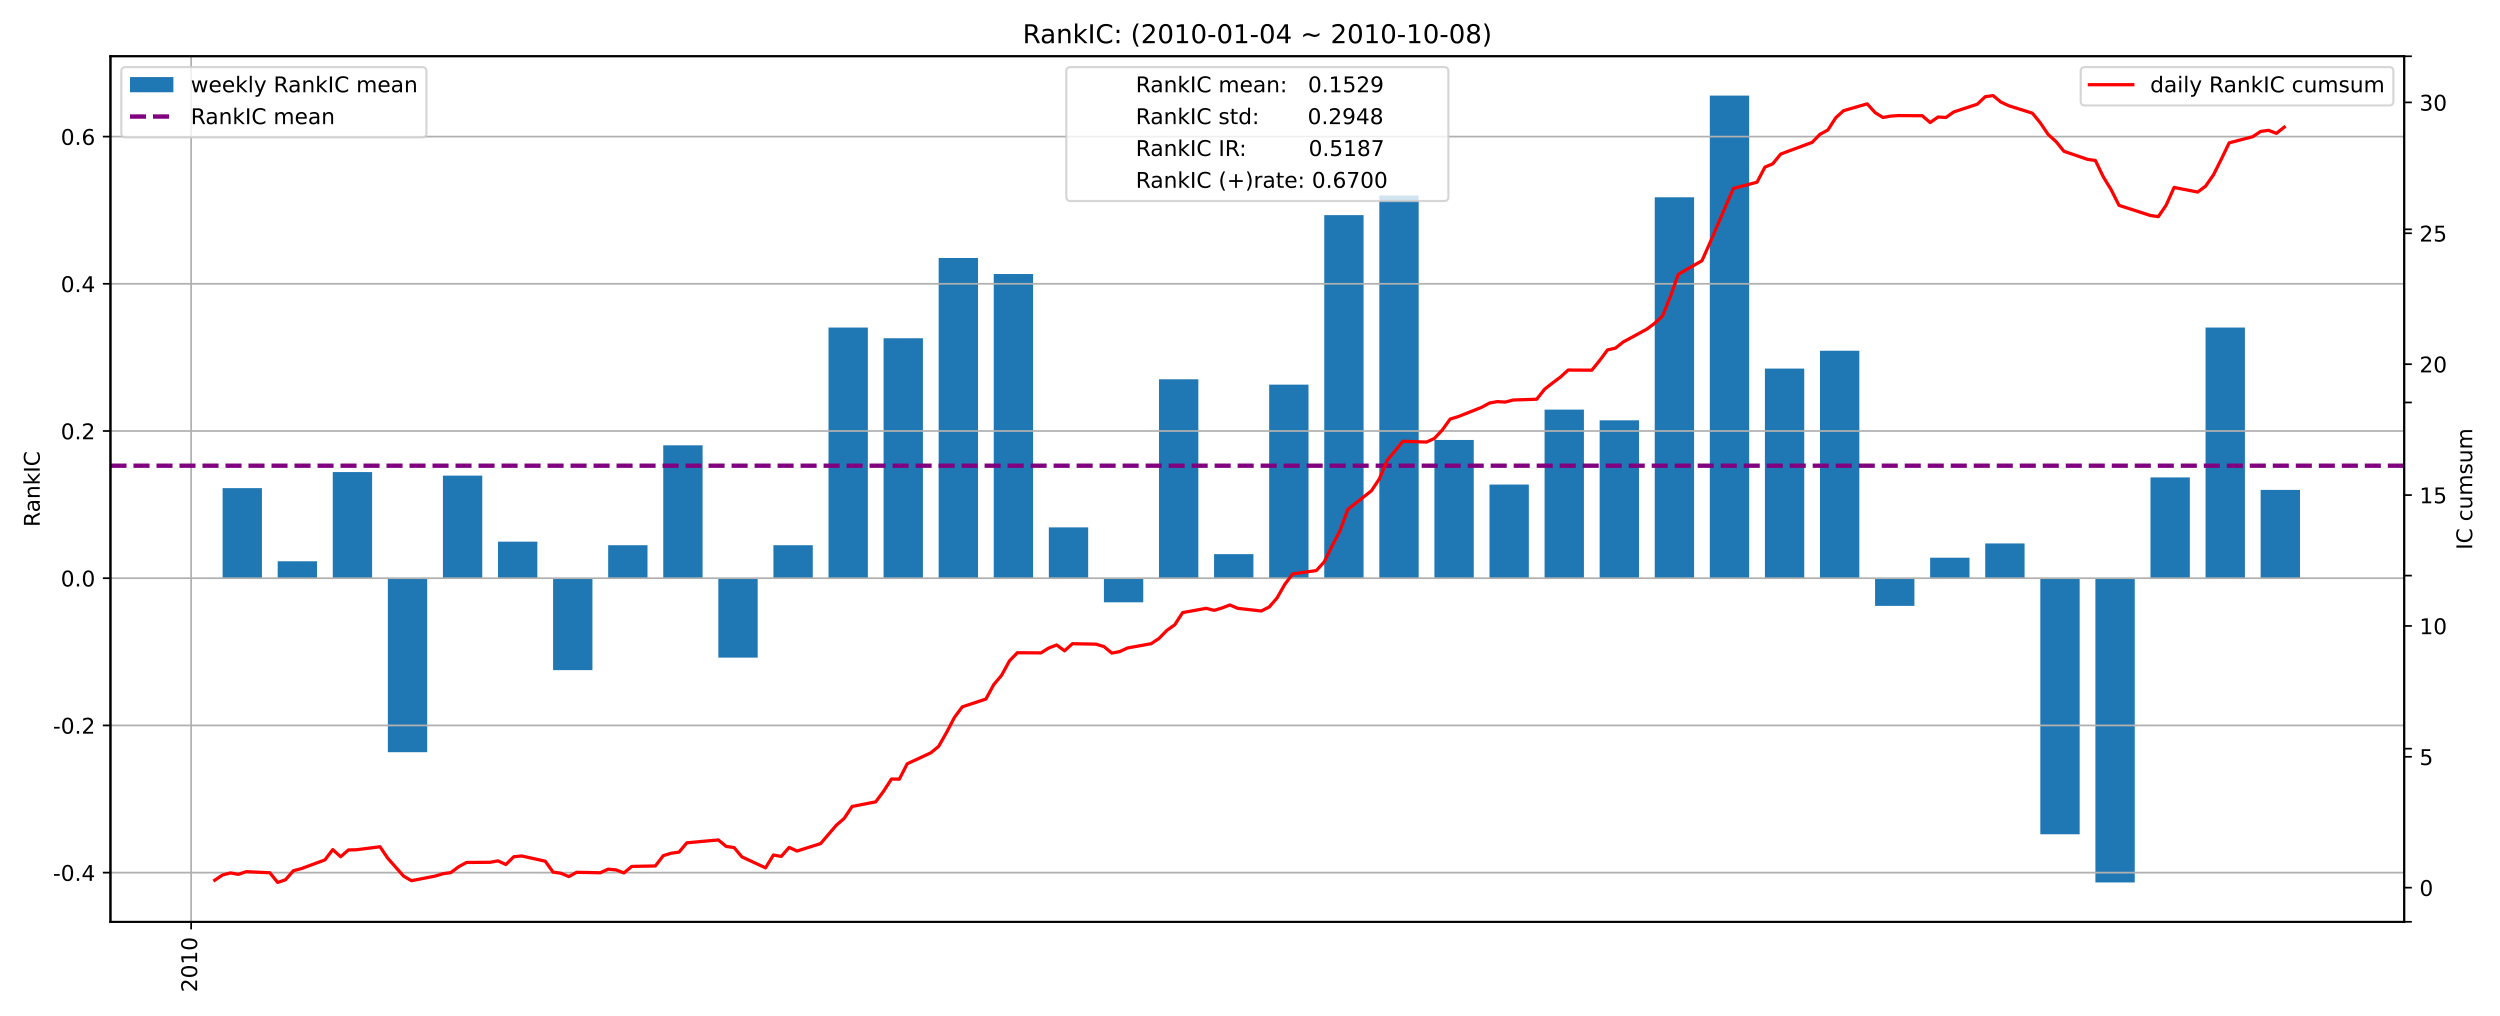 <?xml version="1.0" encoding="utf-8" standalone="no"?>
<!DOCTYPE svg PUBLIC "-//W3C//DTD SVG 1.1//EN"
  "http://www.w3.org/Graphics/SVG/1.1/DTD/svg11.dtd">
<!-- Created with matplotlib (https://matplotlib.org/) -->
<svg height="468pt" version="1.1" viewBox="0 0 1152 468" width="1152pt" xmlns="http://www.w3.org/2000/svg" xmlns:xlink="http://www.w3.org/1999/xlink">
 <defs>
  <style type="text/css">*{stroke-linecap:butt;stroke-linejoin:round;}</style>
 </defs>
 <g id="figure_1">
  <g id="patch_1">
   <path d="M 0 468 
L 1152 468 
L 1152 0 
L 0 0 
z
" style="fill:#ffffff;"/>
  </g>
  <g id="axes_1">
   <g id="patch_2">
    <path d="M 50.9 424.76 
L 1107.88 424.76 
L 1107.88 25.92 
L 50.9 25.92 
z
" style="fill:#ffffff;"/>
   </g>
   <g id="patch_3">
    <path clip-path="url(#p1073f36cf3)" d="M 120.701 266.449 
L 102.571 266.449 
L 102.571 224.929 
L 120.701 224.929 
z
" style="fill:#1f77b4;"/>
   </g>
   <g id="patch_4">
    <path clip-path="url(#p1073f36cf3)" d="M 146.083 266.449 
L 127.953 266.449 
L 127.953 258.638 
L 146.083 258.638 
z
" style="fill:#1f77b4;"/>
   </g>
   <g id="patch_5">
    <path clip-path="url(#p1073f36cf3)" d="M 171.465 266.449 
L 153.335 266.449 
L 153.335 217.529 
L 171.465 217.529 
z
" style="fill:#1f77b4;"/>
   </g>
   <g id="patch_6">
    <path clip-path="url(#p1073f36cf3)" d="M 196.847 266.449 
L 178.717 266.449 
L 178.717 346.612 
L 196.847 346.612 
z
" style="fill:#1f77b4;"/>
   </g>
   <g id="patch_7">
    <path clip-path="url(#p1073f36cf3)" d="M 222.229 266.449 
L 204.099 266.449 
L 204.099 219.174 
L 222.229 219.174 
z
" style="fill:#1f77b4;"/>
   </g>
   <g id="patch_8">
    <path clip-path="url(#p1073f36cf3)" d="M 247.611 266.449 
L 229.481 266.449 
L 229.481 249.594 
L 247.611 249.594 
z
" style="fill:#1f77b4;"/>
   </g>
   <g id="patch_9">
    <path clip-path="url(#p1073f36cf3)" d="M 272.993 266.449 
L 254.863 266.449 
L 254.863 308.791 
L 272.993 308.791 
z
" style="fill:#1f77b4;"/>
   </g>
   <g id="patch_10">
    <path clip-path="url(#p1073f36cf3)" d="M 298.375 266.449 
L 280.245 266.449 
L 280.245 251.239 
L 298.375 251.239 
z
" style="fill:#1f77b4;"/>
   </g>
   <g id="patch_11">
    <path clip-path="url(#p1073f36cf3)" d="M 323.757 266.449 
L 305.627 266.449 
L 305.627 205.197 
L 323.757 205.197 
z
" style="fill:#1f77b4;"/>
   </g>
   <g id="patch_12">
    <path clip-path="url(#p1073f36cf3)" d="M 349.139 266.449 
L 331.009 266.449 
L 331.009 303.036 
L 349.139 303.036 
z
" style="fill:#1f77b4;"/>
   </g>
   <g id="patch_13">
    <path clip-path="url(#p1073f36cf3)" d="M 374.521 266.449 
L 356.391 266.449 
L 356.391 251.239 
L 374.521 251.239 
z
" style="fill:#1f77b4;"/>
   </g>
   <g id="patch_14">
    <path clip-path="url(#p1073f36cf3)" d="M 399.903 266.449 
L 381.773 266.449 
L 381.773 150.933 
L 399.903 150.933 
z
" style="fill:#1f77b4;"/>
   </g>
   <g id="patch_15">
    <path clip-path="url(#p1073f36cf3)" d="M 425.285 266.449 
L 407.155 266.449 
L 407.155 155.866 
L 425.285 155.866 
z
" style="fill:#1f77b4;"/>
   </g>
   <g id="patch_16">
    <path clip-path="url(#p1073f36cf3)" d="M 450.667 266.449 
L 432.537 266.449 
L 432.537 118.868 
L 450.667 118.868 
z
" style="fill:#1f77b4;"/>
   </g>
   <g id="patch_17">
    <path clip-path="url(#p1073f36cf3)" d="M 476.049 266.449 
L 457.919 266.449 
L 457.919 126.267 
L 476.049 126.267 
z
" style="fill:#1f77b4;"/>
   </g>
   <g id="patch_18">
    <path clip-path="url(#p1073f36cf3)" d="M 501.431 266.449 
L 483.301 266.449 
L 483.301 243.017 
L 501.431 243.017 
z
" style="fill:#1f77b4;"/>
   </g>
   <g id="patch_19">
    <path clip-path="url(#p1073f36cf3)" d="M 526.813 266.449 
L 508.683 266.449 
L 508.683 277.548 
L 526.813 277.548 
z
" style="fill:#1f77b4;"/>
   </g>
   <g id="patch_20">
    <path clip-path="url(#p1073f36cf3)" d="M 552.195 266.449 
L 534.065 266.449 
L 534.065 174.776 
L 552.195 174.776 
z
" style="fill:#1f77b4;"/>
   </g>
   <g id="patch_21">
    <path clip-path="url(#p1073f36cf3)" d="M 577.577 266.449 
L 559.447 266.449 
L 559.447 255.35 
L 577.577 255.35 
z
" style="fill:#1f77b4;"/>
   </g>
   <g id="patch_22">
    <path clip-path="url(#p1073f36cf3)" d="M 602.959 266.449 
L 584.829 266.449 
L 584.829 177.242 
L 602.959 177.242 
z
" style="fill:#1f77b4;"/>
   </g>
   <g id="patch_23">
    <path clip-path="url(#p1073f36cf3)" d="M 628.341 266.449 
L 610.211 266.449 
L 610.211 99.135 
L 628.341 99.135 
z
" style="fill:#1f77b4;"/>
   </g>
   <g id="patch_24">
    <path clip-path="url(#p1073f36cf3)" d="M 653.723 266.449 
L 635.593 266.449 
L 635.593 90.091 
L 653.723 90.091 
z
" style="fill:#1f77b4;"/>
   </g>
   <g id="patch_25">
    <path clip-path="url(#p1073f36cf3)" d="M 679.105 266.449 
L 660.975 266.449 
L 660.975 202.73 
L 679.105 202.73 
z
" style="fill:#1f77b4;"/>
   </g>
   <g id="patch_26">
    <path clip-path="url(#p1073f36cf3)" d="M 704.487 266.449 
L 686.357 266.449 
L 686.357 223.285 
L 704.487 223.285 
z
" style="fill:#1f77b4;"/>
   </g>
   <g id="patch_27">
    <path clip-path="url(#p1073f36cf3)" d="M 729.869 266.449 
L 711.739 266.449 
L 711.739 188.753 
L 729.869 188.753 
z
" style="fill:#1f77b4;"/>
   </g>
   <g id="patch_28">
    <path clip-path="url(#p1073f36cf3)" d="M 755.251 266.449 
L 737.121 266.449 
L 737.121 193.686 
L 755.251 193.686 
z
" style="fill:#1f77b4;"/>
   </g>
   <g id="patch_29">
    <path clip-path="url(#p1073f36cf3)" d="M 780.633 266.449 
L 762.503 266.449 
L 762.503 90.913 
L 780.633 90.913 
z
" style="fill:#1f77b4;"/>
   </g>
   <g id="patch_30">
    <path clip-path="url(#p1073f36cf3)" d="M 806.015 266.449 
L 787.885 266.449 
L 787.885 44.049 
L 806.015 44.049 
z
" style="fill:#1f77b4;"/>
   </g>
   <g id="patch_31">
    <path clip-path="url(#p1073f36cf3)" d="M 831.397 266.449 
L 813.267 266.449 
L 813.267 169.843 
L 831.397 169.843 
z
" style="fill:#1f77b4;"/>
   </g>
   <g id="patch_32">
    <path clip-path="url(#p1073f36cf3)" d="M 856.779 266.449 
L 838.649 266.449 
L 838.649 161.621 
L 856.779 161.621 
z
" style="fill:#1f77b4;"/>
   </g>
   <g id="patch_33">
    <path clip-path="url(#p1073f36cf3)" d="M 882.161 266.449 
L 864.031 266.449 
L 864.031 279.193 
L 882.161 279.193 
z
" style="fill:#1f77b4;"/>
   </g>
   <g id="patch_34">
    <path clip-path="url(#p1073f36cf3)" d="M 907.543 266.449 
L 889.413 266.449 
L 889.413 256.994 
L 907.543 256.994 
z
" style="fill:#1f77b4;"/>
   </g>
   <g id="patch_35">
    <path clip-path="url(#p1073f36cf3)" d="M 932.925 266.449 
L 914.795 266.449 
L 914.795 250.417 
L 932.925 250.417 
z
" style="fill:#1f77b4;"/>
   </g>
   <g id="patch_36">
    <path clip-path="url(#p1073f36cf3)" d="M 958.307 266.449 
L 940.177 266.449 
L 940.177 384.432 
L 958.307 384.432 
z
" style="fill:#1f77b4;"/>
   </g>
   <g id="patch_37">
    <path clip-path="url(#p1073f36cf3)" d="M 983.689 266.449 
L 965.559 266.449 
L 965.559 406.631 
L 983.689 406.631 
z
" style="fill:#1f77b4;"/>
   </g>
   <g id="patch_38">
    <path clip-path="url(#p1073f36cf3)" d="M 1009.071 266.449 
L 990.941 266.449 
L 990.941 219.996 
L 1009.071 219.996 
z
" style="fill:#1f77b4;"/>
   </g>
   <g id="patch_39">
    <path clip-path="url(#p1073f36cf3)" d="M 1034.453 266.449 
L 1016.323 266.449 
L 1016.323 150.933 
L 1034.453 150.933 
z
" style="fill:#1f77b4;"/>
   </g>
   <g id="patch_40">
    <path clip-path="url(#p1073f36cf3)" d="M 1059.835 266.449 
L 1041.705 266.449 
L 1041.705 225.751 
L 1059.835 225.751 
z
" style="fill:#1f77b4;"/>
   </g>
   <g id="patch_41">
    <path clip-path="url(#p1073f36cf3)" d="M 0 0 
z
" style="fill:#1f77b4;"/>
   </g>
   <g id="patch_42">
    <path clip-path="url(#p1073f36cf3)" d="M 0 0 
z
" style="fill:#1f77b4;"/>
   </g>
   <g id="matplotlib.axis_1">
    <g id="xtick_1">
     <g id="line2d_1">
      <path clip-path="url(#p1073f36cf3)" d="M 88.067 424.76 
L 88.067 25.92 
" style="fill:none;stroke:#b0b0b0;stroke-linecap:square;stroke-width:0.8;"/>
     </g>
     <g id="line2d_2">
      <defs>
       <path d="M 0 0 
L 0 3.5 
" id="md24b57f81c" style="stroke:#000000;stroke-width:0.8;"/>
      </defs>
      <g>
       <use style="stroke:#000000;stroke-width:0.8;" x="88.067" xlink:href="#md24b57f81c" y="424.76"/>
      </g>
     </g>
     <g id="text_1">
      <!-- 2010 -->
      <g transform="translate(90.826 457.21)rotate(-90)scale(0.1 -0.1)">
       <defs>
        <path d="M 19.188 8.297 
L 53.609 8.297 
L 53.609 0 
L 7.328 0 
L 7.328 8.297 
Q 12.938 14.109 22.625 23.891 
Q 32.328 33.688 34.812 36.531 
Q 39.547 41.844 41.422 45.531 
Q 43.312 49.219 43.312 52.781 
Q 43.312 58.594 39.234 62.25 
Q 35.156 65.922 28.609 65.922 
Q 23.969 65.922 18.812 64.312 
Q 13.672 62.703 7.812 59.422 
L 7.812 69.391 
Q 13.766 71.781 18.938 73 
Q 24.125 74.219 28.422 74.219 
Q 39.75 74.219 46.484 68.547 
Q 53.219 62.891 53.219 53.422 
Q 53.219 48.922 51.531 44.891 
Q 49.859 40.875 45.406 35.406 
Q 44.188 33.984 37.641 27.219 
Q 31.109 20.453 19.188 8.297 
z
" id="DejaVuSans-50"/>
        <path d="M 31.781 66.406 
Q 24.172 66.406 20.328 58.906 
Q 16.5 51.422 16.5 36.375 
Q 16.5 21.391 20.328 13.891 
Q 24.172 6.391 31.781 6.391 
Q 39.453 6.391 43.281 13.891 
Q 47.125 21.391 47.125 36.375 
Q 47.125 51.422 43.281 58.906 
Q 39.453 66.406 31.781 66.406 
z
M 31.781 74.219 
Q 44.047 74.219 50.516 64.516 
Q 56.984 54.828 56.984 36.375 
Q 56.984 17.969 50.516 8.266 
Q 44.047 -1.422 31.781 -1.422 
Q 19.531 -1.422 13.062 8.266 
Q 6.594 17.969 6.594 36.375 
Q 6.594 54.828 13.062 64.516 
Q 19.531 74.219 31.781 74.219 
z
" id="DejaVuSans-48"/>
        <path d="M 12.406 8.297 
L 28.516 8.297 
L 28.516 63.922 
L 10.984 60.406 
L 10.984 69.391 
L 28.422 72.906 
L 38.281 72.906 
L 38.281 8.297 
L 54.391 8.297 
L 54.391 0 
L 12.406 0 
z
" id="DejaVuSans-49"/>
       </defs>
       <use xlink:href="#DejaVuSans-50"/>
       <use x="63.623" xlink:href="#DejaVuSans-48"/>
       <use x="127.246" xlink:href="#DejaVuSans-49"/>
       <use x="190.869" xlink:href="#DejaVuSans-48"/>
      </g>
     </g>
    </g>
   </g>
   <g id="matplotlib.axis_2">
    <g id="ytick_1">
     <g id="line2d_3">
      <path clip-path="url(#p1073f36cf3)" d="M 50.9 402.109 
L 1107.88 402.109 
" style="fill:none;stroke:#b0b0b0;stroke-linecap:square;stroke-width:0.8;"/>
     </g>
     <g id="line2d_4">
      <defs>
       <path d="M 0 0 
L -3.5 0 
" id="m1157bf99fc" style="stroke:#000000;stroke-width:0.8;"/>
      </defs>
      <g>
       <use style="stroke:#000000;stroke-width:0.8;" x="50.9" xlink:href="#m1157bf99fc" y="402.109"/>
      </g>
     </g>
     <g id="text_2">
      <!-- -0.4 -->
      <g transform="translate(24.389 405.908)scale(0.1 -0.1)">
       <defs>
        <path d="M 4.891 31.391 
L 31.203 31.391 
L 31.203 23.391 
L 4.891 23.391 
z
" id="DejaVuSans-45"/>
        <path d="M 10.688 12.406 
L 21 12.406 
L 21 0 
L 10.688 0 
z
" id="DejaVuSans-46"/>
        <path d="M 37.797 64.312 
L 12.891 25.391 
L 37.797 25.391 
z
M 35.203 72.906 
L 47.609 72.906 
L 47.609 25.391 
L 58.016 25.391 
L 58.016 17.188 
L 47.609 17.188 
L 47.609 0 
L 37.797 0 
L 37.797 17.188 
L 4.891 17.188 
L 4.891 26.703 
z
" id="DejaVuSans-52"/>
       </defs>
       <use xlink:href="#DejaVuSans-45"/>
       <use x="36.084" xlink:href="#DejaVuSans-48"/>
       <use x="99.707" xlink:href="#DejaVuSans-46"/>
       <use x="131.494" xlink:href="#DejaVuSans-52"/>
      </g>
     </g>
    </g>
    <g id="ytick_2">
     <g id="line2d_5">
      <path clip-path="url(#p1073f36cf3)" d="M 50.9 334.279 
L 1107.88 334.279 
" style="fill:none;stroke:#b0b0b0;stroke-linecap:square;stroke-width:0.8;"/>
     </g>
     <g id="line2d_6">
      <g>
       <use style="stroke:#000000;stroke-width:0.8;" x="50.9" xlink:href="#m1157bf99fc" y="334.279"/>
      </g>
     </g>
     <g id="text_3">
      <!-- -0.2 -->
      <g transform="translate(24.389 338.078)scale(0.1 -0.1)">
       <use xlink:href="#DejaVuSans-45"/>
       <use x="36.084" xlink:href="#DejaVuSans-48"/>
       <use x="99.707" xlink:href="#DejaVuSans-46"/>
       <use x="131.494" xlink:href="#DejaVuSans-50"/>
      </g>
     </g>
    </g>
    <g id="ytick_3">
     <g id="line2d_7">
      <path clip-path="url(#p1073f36cf3)" d="M 50.9 266.449 
L 1107.88 266.449 
" style="fill:none;stroke:#b0b0b0;stroke-linecap:square;stroke-width:0.8;"/>
     </g>
     <g id="line2d_8">
      <g>
       <use style="stroke:#000000;stroke-width:0.8;" x="50.9" xlink:href="#m1157bf99fc" y="266.449"/>
      </g>
     </g>
     <g id="text_4">
      <!-- 0.0 -->
      <g transform="translate(27.997 270.248)scale(0.1 -0.1)">
       <use xlink:href="#DejaVuSans-48"/>
       <use x="63.623" xlink:href="#DejaVuSans-46"/>
       <use x="95.41" xlink:href="#DejaVuSans-48"/>
      </g>
     </g>
    </g>
    <g id="ytick_4">
     <g id="line2d_9">
      <path clip-path="url(#p1073f36cf3)" d="M 50.9 198.619 
L 1107.88 198.619 
" style="fill:none;stroke:#b0b0b0;stroke-linecap:square;stroke-width:0.8;"/>
     </g>
     <g id="line2d_10">
      <g>
       <use style="stroke:#000000;stroke-width:0.8;" x="50.9" xlink:href="#m1157bf99fc" y="198.619"/>
      </g>
     </g>
     <g id="text_5">
      <!-- 0.2 -->
      <g transform="translate(27.997 202.418)scale(0.1 -0.1)">
       <use xlink:href="#DejaVuSans-48"/>
       <use x="63.623" xlink:href="#DejaVuSans-46"/>
       <use x="95.41" xlink:href="#DejaVuSans-50"/>
      </g>
     </g>
    </g>
    <g id="ytick_5">
     <g id="line2d_11">
      <path clip-path="url(#p1073f36cf3)" d="M 50.9 130.789 
L 1107.88 130.789 
" style="fill:none;stroke:#b0b0b0;stroke-linecap:square;stroke-width:0.8;"/>
     </g>
     <g id="line2d_12">
      <g>
       <use style="stroke:#000000;stroke-width:0.8;" x="50.9" xlink:href="#m1157bf99fc" y="130.789"/>
      </g>
     </g>
     <g id="text_6">
      <!-- 0.4 -->
      <g transform="translate(27.997 134.588)scale(0.1 -0.1)">
       <use xlink:href="#DejaVuSans-48"/>
       <use x="63.623" xlink:href="#DejaVuSans-46"/>
       <use x="95.41" xlink:href="#DejaVuSans-52"/>
      </g>
     </g>
    </g>
    <g id="ytick_6">
     <g id="line2d_13">
      <path clip-path="url(#p1073f36cf3)" d="M 50.9 62.959 
L 1107.88 62.959 
" style="fill:none;stroke:#b0b0b0;stroke-linecap:square;stroke-width:0.8;"/>
     </g>
     <g id="line2d_14">
      <g>
       <use style="stroke:#000000;stroke-width:0.8;" x="50.9" xlink:href="#m1157bf99fc" y="62.959"/>
      </g>
     </g>
     <g id="text_7">
      <!-- 0.6 -->
      <g transform="translate(27.997 66.758)scale(0.1 -0.1)">
       <defs>
        <path d="M 33.016 40.375 
Q 26.375 40.375 22.484 35.828 
Q 18.609 31.297 18.609 23.391 
Q 18.609 15.531 22.484 10.953 
Q 26.375 6.391 33.016 6.391 
Q 39.656 6.391 43.531 10.953 
Q 47.406 15.531 47.406 23.391 
Q 47.406 31.297 43.531 35.828 
Q 39.656 40.375 33.016 40.375 
z
M 52.594 71.297 
L 52.594 62.312 
Q 48.875 64.062 45.094 64.984 
Q 41.312 65.922 37.594 65.922 
Q 27.828 65.922 22.672 59.328 
Q 17.531 52.734 16.797 39.406 
Q 19.672 43.656 24.016 45.922 
Q 28.375 48.188 33.594 48.188 
Q 44.578 48.188 50.953 41.516 
Q 57.328 34.859 57.328 23.391 
Q 57.328 12.156 50.688 5.359 
Q 44.047 -1.422 33.016 -1.422 
Q 20.359 -1.422 13.672 8.266 
Q 6.984 17.969 6.984 36.375 
Q 6.984 53.656 15.188 63.938 
Q 23.391 74.219 37.203 74.219 
Q 40.922 74.219 44.703 73.484 
Q 48.484 72.75 52.594 71.297 
z
" id="DejaVuSans-54"/>
       </defs>
       <use xlink:href="#DejaVuSans-48"/>
       <use x="63.623" xlink:href="#DejaVuSans-46"/>
       <use x="95.41" xlink:href="#DejaVuSans-54"/>
      </g>
     </g>
    </g>
    <g id="text_8">
     <!-- RankIC -->
     <g transform="translate(18.309 242.796)rotate(-90)scale(0.1 -0.1)">
      <defs>
       <path d="M 44.391 34.188 
Q 47.562 33.109 50.562 29.594 
Q 53.562 26.078 56.594 19.922 
L 66.609 0 
L 56 0 
L 46.688 18.703 
Q 43.062 26.031 39.672 28.422 
Q 36.281 30.812 30.422 30.812 
L 19.672 30.812 
L 19.672 0 
L 9.812 0 
L 9.812 72.906 
L 32.078 72.906 
Q 44.578 72.906 50.734 67.672 
Q 56.891 62.453 56.891 51.906 
Q 56.891 45.016 53.688 40.469 
Q 50.484 35.938 44.391 34.188 
z
M 19.672 64.797 
L 19.672 38.922 
L 32.078 38.922 
Q 39.203 38.922 42.844 42.219 
Q 46.484 45.516 46.484 51.906 
Q 46.484 58.297 42.844 61.547 
Q 39.203 64.797 32.078 64.797 
z
" id="DejaVuSans-82"/>
       <path d="M 34.281 27.484 
Q 23.391 27.484 19.188 25 
Q 14.984 22.516 14.984 16.5 
Q 14.984 11.719 18.141 8.906 
Q 21.297 6.109 26.703 6.109 
Q 34.188 6.109 38.703 11.406 
Q 43.219 16.703 43.219 25.484 
L 43.219 27.484 
z
M 52.203 31.203 
L 52.203 0 
L 43.219 0 
L 43.219 8.297 
Q 40.141 3.328 35.547 0.953 
Q 30.953 -1.422 24.312 -1.422 
Q 15.922 -1.422 10.953 3.297 
Q 6 8.016 6 15.922 
Q 6 25.141 12.172 29.828 
Q 18.359 34.516 30.609 34.516 
L 43.219 34.516 
L 43.219 35.406 
Q 43.219 41.609 39.141 45 
Q 35.062 48.391 27.688 48.391 
Q 23 48.391 18.547 47.266 
Q 14.109 46.141 10.016 43.891 
L 10.016 52.203 
Q 14.938 54.109 19.578 55.047 
Q 24.219 56 28.609 56 
Q 40.484 56 46.344 49.844 
Q 52.203 43.703 52.203 31.203 
z
" id="DejaVuSans-97"/>
       <path d="M 54.891 33.016 
L 54.891 0 
L 45.906 0 
L 45.906 32.719 
Q 45.906 40.484 42.875 44.328 
Q 39.844 48.188 33.797 48.188 
Q 26.516 48.188 22.312 43.547 
Q 18.109 38.922 18.109 30.906 
L 18.109 0 
L 9.078 0 
L 9.078 54.688 
L 18.109 54.688 
L 18.109 46.188 
Q 21.344 51.125 25.703 53.562 
Q 30.078 56 35.797 56 
Q 45.219 56 50.047 50.172 
Q 54.891 44.344 54.891 33.016 
z
" id="DejaVuSans-110"/>
       <path d="M 9.078 75.984 
L 18.109 75.984 
L 18.109 31.109 
L 44.922 54.688 
L 56.391 54.688 
L 27.391 29.109 
L 57.625 0 
L 45.906 0 
L 18.109 26.703 
L 18.109 0 
L 9.078 0 
z
" id="DejaVuSans-107"/>
       <path d="M 9.812 72.906 
L 19.672 72.906 
L 19.672 0 
L 9.812 0 
z
" id="DejaVuSans-73"/>
       <path d="M 64.406 67.281 
L 64.406 56.891 
Q 59.422 61.531 53.781 63.812 
Q 48.141 66.109 41.797 66.109 
Q 29.297 66.109 22.656 58.469 
Q 16.016 50.828 16.016 36.375 
Q 16.016 21.969 22.656 14.328 
Q 29.297 6.688 41.797 6.688 
Q 48.141 6.688 53.781 8.984 
Q 59.422 11.281 64.406 15.922 
L 64.406 5.609 
Q 59.234 2.094 53.438 0.328 
Q 47.656 -1.422 41.219 -1.422 
Q 24.656 -1.422 15.125 8.703 
Q 5.609 18.844 5.609 36.375 
Q 5.609 53.953 15.125 64.078 
Q 24.656 74.219 41.219 74.219 
Q 47.75 74.219 53.531 72.484 
Q 59.328 70.75 64.406 67.281 
z
" id="DejaVuSans-67"/>
      </defs>
      <use xlink:href="#DejaVuSans-82"/>
      <use x="67.232" xlink:href="#DejaVuSans-97"/>
      <use x="128.512" xlink:href="#DejaVuSans-110"/>
      <use x="191.891" xlink:href="#DejaVuSans-107"/>
      <use x="249.801" xlink:href="#DejaVuSans-73"/>
      <use x="279.293" xlink:href="#DejaVuSans-67"/>
     </g>
    </g>
   </g>
   <g id="line2d_15">
    <path clip-path="url(#p1073f36cf3)" d="M 50.9 214.587 
L 1107.88 214.587 
" style="fill:none;stroke:#800080;stroke-dasharray:7.4,3.2;stroke-dashoffset:0;stroke-width:2;"/>
   </g>
   <g id="patch_43">
    <path d="M 50.9 424.76 
L 50.9 25.92 
" style="fill:none;stroke:#000000;stroke-linecap:square;stroke-linejoin:miter;stroke-width:0.8;"/>
   </g>
   <g id="patch_44">
    <path d="M 1107.88 424.76 
L 1107.88 25.92 
" style="fill:none;stroke:#000000;stroke-linecap:square;stroke-linejoin:miter;stroke-width:0.8;"/>
   </g>
   <g id="patch_45">
    <path d="M 50.9 424.76 
L 1107.88 424.76 
" style="fill:none;stroke:#000000;stroke-linecap:square;stroke-linejoin:miter;stroke-width:0.8;"/>
   </g>
   <g id="patch_46">
    <path d="M 50.9 25.92 
L 1107.88 25.92 
" style="fill:none;stroke:#000000;stroke-linecap:square;stroke-linejoin:miter;stroke-width:0.8;"/>
   </g>
   <g id="legend_1">
    <g id="patch_47">
     <path d="M 57.9 63.276 
L 194.5 63.276 
Q 196.5 63.276 196.5 61.276 
L 196.5 32.92 
Q 196.5 30.92 194.5 30.92 
L 57.9 30.92 
Q 55.9 30.92 55.9 32.92 
L 55.9 61.276 
Q 55.9 63.276 57.9 63.276 
z
" style="fill:#ffffff;opacity:0.8;stroke:#cccccc;stroke-linejoin:miter;"/>
    </g>
    <g id="patch_48">
     <path d="M 59.9 42.518 
L 79.9 42.518 
L 79.9 35.518 
L 59.9 35.518 
z
" style="fill:#1f77b4;"/>
    </g>
    <g id="text_9">
     <!-- weekly RankIC mean -->
     <g transform="translate(87.9 42.518)scale(0.1 -0.1)">
      <defs>
       <path d="M 4.203 54.688 
L 13.188 54.688 
L 24.422 12.016 
L 35.594 54.688 
L 46.188 54.688 
L 57.422 12.016 
L 68.609 54.688 
L 77.594 54.688 
L 63.281 0 
L 52.688 0 
L 40.922 44.828 
L 29.109 0 
L 18.5 0 
z
" id="DejaVuSans-119"/>
       <path d="M 56.203 29.594 
L 56.203 25.203 
L 14.891 25.203 
Q 15.484 15.922 20.484 11.062 
Q 25.484 6.203 34.422 6.203 
Q 39.594 6.203 44.453 7.469 
Q 49.312 8.734 54.109 11.281 
L 54.109 2.781 
Q 49.266 0.734 44.188 -0.344 
Q 39.109 -1.422 33.891 -1.422 
Q 20.797 -1.422 13.156 6.188 
Q 5.516 13.812 5.516 26.812 
Q 5.516 40.234 12.766 48.109 
Q 20.016 56 32.328 56 
Q 43.359 56 49.781 48.891 
Q 56.203 41.797 56.203 29.594 
z
M 47.219 32.234 
Q 47.125 39.594 43.094 43.984 
Q 39.062 48.391 32.422 48.391 
Q 24.906 48.391 20.391 44.141 
Q 15.875 39.891 15.188 32.172 
z
" id="DejaVuSans-101"/>
       <path d="M 9.422 75.984 
L 18.406 75.984 
L 18.406 0 
L 9.422 0 
z
" id="DejaVuSans-108"/>
       <path d="M 32.172 -5.078 
Q 28.375 -14.844 24.75 -17.812 
Q 21.141 -20.797 15.094 -20.797 
L 7.906 -20.797 
L 7.906 -13.281 
L 13.188 -13.281 
Q 16.891 -13.281 18.938 -11.516 
Q 21 -9.766 23.484 -3.219 
L 25.094 0.875 
L 2.984 54.688 
L 12.5 54.688 
L 29.594 11.922 
L 46.688 54.688 
L 56.203 54.688 
z
" id="DejaVuSans-121"/>
       <path id="DejaVuSans-32"/>
       <path d="M 52 44.188 
Q 55.375 50.25 60.062 53.125 
Q 64.75 56 71.094 56 
Q 79.641 56 84.281 50.016 
Q 88.922 44.047 88.922 33.016 
L 88.922 0 
L 79.891 0 
L 79.891 32.719 
Q 79.891 40.578 77.094 44.375 
Q 74.312 48.188 68.609 48.188 
Q 61.625 48.188 57.562 43.547 
Q 53.516 38.922 53.516 30.906 
L 53.516 0 
L 44.484 0 
L 44.484 32.719 
Q 44.484 40.625 41.703 44.406 
Q 38.922 48.188 33.109 48.188 
Q 26.219 48.188 22.156 43.531 
Q 18.109 38.875 18.109 30.906 
L 18.109 0 
L 9.078 0 
L 9.078 54.688 
L 18.109 54.688 
L 18.109 46.188 
Q 21.188 51.219 25.484 53.609 
Q 29.781 56 35.688 56 
Q 41.656 56 45.828 52.969 
Q 50 49.953 52 44.188 
z
" id="DejaVuSans-109"/>
      </defs>
      <use xlink:href="#DejaVuSans-119"/>
      <use x="81.787" xlink:href="#DejaVuSans-101"/>
      <use x="143.311" xlink:href="#DejaVuSans-101"/>
      <use x="204.834" xlink:href="#DejaVuSans-107"/>
      <use x="262.744" xlink:href="#DejaVuSans-108"/>
      <use x="290.527" xlink:href="#DejaVuSans-121"/>
      <use x="349.707" xlink:href="#DejaVuSans-32"/>
      <use x="381.494" xlink:href="#DejaVuSans-82"/>
      <use x="448.727" xlink:href="#DejaVuSans-97"/>
      <use x="510.006" xlink:href="#DejaVuSans-110"/>
      <use x="573.385" xlink:href="#DejaVuSans-107"/>
      <use x="631.295" xlink:href="#DejaVuSans-73"/>
      <use x="660.787" xlink:href="#DejaVuSans-67"/>
      <use x="730.611" xlink:href="#DejaVuSans-32"/>
      <use x="762.398" xlink:href="#DejaVuSans-109"/>
      <use x="859.811" xlink:href="#DejaVuSans-101"/>
      <use x="921.334" xlink:href="#DejaVuSans-97"/>
      <use x="982.613" xlink:href="#DejaVuSans-110"/>
     </g>
    </g>
    <g id="line2d_16">
     <path d="M 59.9 53.697 
L 79.9 53.697 
" style="fill:none;stroke:#800080;stroke-dasharray:7.4,3.2;stroke-dashoffset:0;stroke-width:2;"/>
    </g>
    <g id="line2d_17"/>
    <g id="text_10">
     <!-- RankIC mean -->
     <g transform="translate(87.9 57.197)scale(0.1 -0.1)">
      <use xlink:href="#DejaVuSans-82"/>
      <use x="67.232" xlink:href="#DejaVuSans-97"/>
      <use x="128.512" xlink:href="#DejaVuSans-110"/>
      <use x="191.891" xlink:href="#DejaVuSans-107"/>
      <use x="249.801" xlink:href="#DejaVuSans-73"/>
      <use x="279.293" xlink:href="#DejaVuSans-67"/>
      <use x="349.117" xlink:href="#DejaVuSans-32"/>
      <use x="380.904" xlink:href="#DejaVuSans-109"/>
      <use x="478.316" xlink:href="#DejaVuSans-101"/>
      <use x="539.84" xlink:href="#DejaVuSans-97"/>
      <use x="601.119" xlink:href="#DejaVuSans-110"/>
     </g>
    </g>
   </g>
  </g>
  <g id="axes_2">
   <g id="matplotlib.axis_3">
    <g id="ytick_7">
     <g id="line2d_18">
      <defs>
       <path d="M 0 0 
L 3.5 0 
" id="m3008feb29a" style="stroke:#000000;stroke-width:0.8;"/>
      </defs>
      <g>
       <use style="stroke:#000000;stroke-width:0.8;" x="1107.88" xlink:href="#m3008feb29a" y="409.043"/>
      </g>
     </g>
     <g id="text_11">
      <!-- 0 -->
      <g transform="translate(1114.88 412.842)scale(0.1 -0.1)">
       <use xlink:href="#DejaVuSans-48"/>
      </g>
     </g>
    </g>
    <g id="ytick_8">
     <g id="line2d_19">
      <g>
       <use style="stroke:#000000;stroke-width:0.8;" x="1107.88" xlink:href="#m3008feb29a" y="348.735"/>
      </g>
     </g>
     <g id="text_12">
      <!-- 5 -->
      <g transform="translate(1114.88 352.534)scale(0.1 -0.1)">
       <defs>
        <path d="M 10.797 72.906 
L 49.516 72.906 
L 49.516 64.594 
L 19.828 64.594 
L 19.828 46.734 
Q 21.969 47.469 24.109 47.828 
Q 26.266 48.188 28.422 48.188 
Q 40.625 48.188 47.75 41.5 
Q 54.891 34.812 54.891 23.391 
Q 54.891 11.625 47.562 5.094 
Q 40.234 -1.422 26.906 -1.422 
Q 22.312 -1.422 17.547 -0.641 
Q 12.797 0.141 7.719 1.703 
L 7.719 11.625 
Q 12.109 9.234 16.797 8.062 
Q 21.484 6.891 26.703 6.891 
Q 35.156 6.891 40.078 11.328 
Q 45.016 15.766 45.016 23.391 
Q 45.016 31 40.078 35.438 
Q 35.156 39.891 26.703 39.891 
Q 22.75 39.891 18.812 39.016 
Q 14.891 38.141 10.797 36.281 
z
" id="DejaVuSans-53"/>
       </defs>
       <use xlink:href="#DejaVuSans-53"/>
      </g>
     </g>
    </g>
    <g id="ytick_9">
     <g id="line2d_20">
      <g>
       <use style="stroke:#000000;stroke-width:0.8;" x="1107.88" xlink:href="#m3008feb29a" y="288.426"/>
      </g>
     </g>
     <g id="text_13">
      <!-- 10 -->
      <g transform="translate(1114.88 292.226)scale(0.1 -0.1)">
       <use xlink:href="#DejaVuSans-49"/>
       <use x="63.623" xlink:href="#DejaVuSans-48"/>
      </g>
     </g>
    </g>
    <g id="ytick_10">
     <g id="line2d_21">
      <g>
       <use style="stroke:#000000;stroke-width:0.8;" x="1107.88" xlink:href="#m3008feb29a" y="228.118"/>
      </g>
     </g>
     <g id="text_14">
      <!-- 15 -->
      <g transform="translate(1114.88 231.917)scale(0.1 -0.1)">
       <use xlink:href="#DejaVuSans-49"/>
       <use x="63.623" xlink:href="#DejaVuSans-53"/>
      </g>
     </g>
    </g>
    <g id="ytick_11">
     <g id="line2d_22">
      <g>
       <use style="stroke:#000000;stroke-width:0.8;" x="1107.88" xlink:href="#m3008feb29a" y="167.809"/>
      </g>
     </g>
     <g id="text_15">
      <!-- 20 -->
      <g transform="translate(1114.88 171.609)scale(0.1 -0.1)">
       <use xlink:href="#DejaVuSans-50"/>
       <use x="63.623" xlink:href="#DejaVuSans-48"/>
      </g>
     </g>
    </g>
    <g id="ytick_12">
     <g id="line2d_23">
      <g>
       <use style="stroke:#000000;stroke-width:0.8;" x="1107.88" xlink:href="#m3008feb29a" y="107.501"/>
      </g>
     </g>
     <g id="text_16">
      <!-- 25 -->
      <g transform="translate(1114.88 111.3)scale(0.1 -0.1)">
       <use xlink:href="#DejaVuSans-50"/>
       <use x="63.623" xlink:href="#DejaVuSans-53"/>
      </g>
     </g>
    </g>
    <g id="ytick_13">
     <g id="line2d_24">
      <g>
       <use style="stroke:#000000;stroke-width:0.8;" x="1107.88" xlink:href="#m3008feb29a" y="47.192"/>
      </g>
     </g>
     <g id="text_17">
      <!-- 30 -->
      <g transform="translate(1114.88 50.992)scale(0.1 -0.1)">
       <defs>
        <path d="M 40.578 39.312 
Q 47.656 37.797 51.625 33 
Q 55.609 28.219 55.609 21.188 
Q 55.609 10.406 48.188 4.484 
Q 40.766 -1.422 27.094 -1.422 
Q 22.516 -1.422 17.656 -0.516 
Q 12.797 0.391 7.625 2.203 
L 7.625 11.719 
Q 11.719 9.328 16.594 8.109 
Q 21.484 6.891 26.812 6.891 
Q 36.078 6.891 40.938 10.547 
Q 45.797 14.203 45.797 21.188 
Q 45.797 27.641 41.281 31.266 
Q 36.766 34.906 28.719 34.906 
L 20.219 34.906 
L 20.219 43.016 
L 29.109 43.016 
Q 36.375 43.016 40.234 45.922 
Q 44.094 48.828 44.094 54.297 
Q 44.094 59.906 40.109 62.906 
Q 36.141 65.922 28.719 65.922 
Q 24.656 65.922 20.016 65.031 
Q 15.375 64.156 9.812 62.312 
L 9.812 71.094 
Q 15.438 72.656 20.344 73.438 
Q 25.25 74.219 29.594 74.219 
Q 40.828 74.219 47.359 69.109 
Q 53.906 64.016 53.906 55.328 
Q 53.906 49.266 50.438 45.094 
Q 46.969 40.922 40.578 39.312 
z
" id="DejaVuSans-51"/>
       </defs>
       <use xlink:href="#DejaVuSans-51"/>
       <use x="63.623" xlink:href="#DejaVuSans-48"/>
      </g>
     </g>
    </g>
    <g id="text_18">
     <!-- IC cumsum -->
     <g transform="translate(1139.203 253.327)rotate(-90)scale(0.1 -0.1)">
      <defs>
       <path d="M 48.781 52.594 
L 48.781 44.188 
Q 44.969 46.297 41.141 47.344 
Q 37.312 48.391 33.406 48.391 
Q 24.656 48.391 19.812 42.844 
Q 14.984 37.312 14.984 27.297 
Q 14.984 17.281 19.812 11.734 
Q 24.656 6.203 33.406 6.203 
Q 37.312 6.203 41.141 7.25 
Q 44.969 8.297 48.781 10.406 
L 48.781 2.094 
Q 45.016 0.344 40.984 -0.531 
Q 36.969 -1.422 32.422 -1.422 
Q 20.062 -1.422 12.781 6.344 
Q 5.516 14.109 5.516 27.297 
Q 5.516 40.672 12.859 48.328 
Q 20.219 56 33.016 56 
Q 37.156 56 41.109 55.141 
Q 45.062 54.297 48.781 52.594 
z
" id="DejaVuSans-99"/>
       <path d="M 8.5 21.578 
L 8.5 54.688 
L 17.484 54.688 
L 17.484 21.922 
Q 17.484 14.156 20.5 10.266 
Q 23.531 6.391 29.594 6.391 
Q 36.859 6.391 41.078 11.031 
Q 45.312 15.672 45.312 23.688 
L 45.312 54.688 
L 54.297 54.688 
L 54.297 0 
L 45.312 0 
L 45.312 8.406 
Q 42.047 3.422 37.719 1 
Q 33.406 -1.422 27.688 -1.422 
Q 18.266 -1.422 13.375 4.438 
Q 8.5 10.297 8.5 21.578 
z
M 31.109 56 
z
" id="DejaVuSans-117"/>
       <path d="M 44.281 53.078 
L 44.281 44.578 
Q 40.484 46.531 36.375 47.5 
Q 32.281 48.484 27.875 48.484 
Q 21.188 48.484 17.844 46.438 
Q 14.5 44.391 14.5 40.281 
Q 14.5 37.156 16.891 35.375 
Q 19.281 33.594 26.516 31.984 
L 29.594 31.297 
Q 39.156 29.25 43.188 25.516 
Q 47.219 21.781 47.219 15.094 
Q 47.219 7.469 41.188 3.016 
Q 35.156 -1.422 24.609 -1.422 
Q 20.219 -1.422 15.453 -0.562 
Q 10.688 0.297 5.422 2 
L 5.422 11.281 
Q 10.406 8.688 15.234 7.391 
Q 20.062 6.109 24.812 6.109 
Q 31.156 6.109 34.562 8.281 
Q 37.984 10.453 37.984 14.406 
Q 37.984 18.062 35.516 20.016 
Q 33.062 21.969 24.703 23.781 
L 21.578 24.516 
Q 13.234 26.266 9.516 29.906 
Q 5.812 33.547 5.812 39.891 
Q 5.812 47.609 11.281 51.797 
Q 16.75 56 26.812 56 
Q 31.781 56 36.172 55.266 
Q 40.578 54.547 44.281 53.078 
z
" id="DejaVuSans-115"/>
      </defs>
      <use xlink:href="#DejaVuSans-73"/>
      <use x="29.492" xlink:href="#DejaVuSans-67"/>
      <use x="99.316" xlink:href="#DejaVuSans-32"/>
      <use x="131.104" xlink:href="#DejaVuSans-99"/>
      <use x="186.084" xlink:href="#DejaVuSans-117"/>
      <use x="249.463" xlink:href="#DejaVuSans-109"/>
      <use x="346.875" xlink:href="#DejaVuSans-115"/>
      <use x="398.975" xlink:href="#DejaVuSans-117"/>
      <use x="462.354" xlink:href="#DejaVuSans-109"/>
     </g>
    </g>
   </g>
   <g id="line2d_25">
    <path clip-path="url(#p1073f36cf3)" d="M 98.945 405.607 
L 102.571 403.195 
L 106.197 402.245 
L 109.823 402.903 
L 113.449 401.66 
L 124.327 402.172 
L 127.953 406.631 
L 131.579 405.388 
L 135.205 401.221 
L 138.831 400.271 
L 149.709 396.251 
L 153.335 391.499 
L 156.961 394.789 
L 160.587 391.645 
L 164.213 391.572 
L 175.091 390.183 
L 178.717 395.52 
L 185.969 403.707 
L 189.595 405.827 
L 200.473 403.707 
L 204.099 402.61 
L 207.725 402.099 
L 211.351 399.394 
L 214.977 397.42 
L 225.855 397.347 
L 229.481 396.689 
L 233.107 398.37 
L 236.733 394.789 
L 240.359 394.423 
L 251.237 396.835 
L 254.863 401.879 
L 258.489 402.391 
L 262.115 403.926 
L 265.741 401.952 
L 276.619 402.172 
L 280.245 400.49 
L 283.871 400.856 
L 287.497 402.245 
L 291.123 399.248 
L 302.001 399.028 
L 305.627 394.277 
L 309.253 393.18 
L 312.879 392.669 
L 316.505 388.356 
L 331.009 387.04 
L 334.635 390.037 
L 338.261 390.549 
L 341.887 394.862 
L 352.765 399.906 
L 356.391 393.984 
L 360.017 394.642 
L 363.643 390.476 
L 367.269 392.157 
L 378.147 388.721 
L 385.399 380.241 
L 389.025 377.098 
L 392.651 371.615 
L 403.529 369.496 
L 407.155 364.598 
L 410.781 358.969 
L 414.407 359.042 
L 418.033 351.951 
L 428.911 346.907 
L 432.537 343.91 
L 436.163 337.55 
L 439.789 330.606 
L 443.415 325.708 
L 454.293 322.126 
L 457.919 315.474 
L 461.545 311.161 
L 465.171 304.509 
L 468.797 300.78 
L 479.675 300.854 
L 483.301 298.587 
L 486.927 297.198 
L 490.553 299.903 
L 494.179 296.614 
L 505.057 296.833 
L 508.683 297.929 
L 512.309 300.927 
L 515.935 300.269 
L 519.561 298.587 
L 530.439 296.614 
L 534.065 294.201 
L 537.691 290.473 
L 541.317 287.915 
L 544.943 282.286 
L 555.821 280.312 
L 559.447 281.262 
L 563.073 280.166 
L 566.699 278.777 
L 570.325 280.312 
L 581.203 281.555 
L 584.829 279.727 
L 588.455 275.561 
L 592.081 269.201 
L 595.707 264.449 
L 606.585 262.914 
L 610.211 258.893 
L 613.837 251.51 
L 617.463 244.566 
L 621.089 234.697 
L 631.967 226.144 
L 635.593 220.662 
L 639.219 212.109 
L 646.471 203.337 
L 657.349 203.702 
L 660.975 202.021 
L 664.601 198.146 
L 668.227 193.102 
L 671.853 192.006 
L 682.731 187.693 
L 686.357 185.719 
L 689.983 185.061 
L 693.609 185.281 
L 697.235 184.33 
L 708.113 183.965 
L 711.739 179.359 
L 715.365 176.508 
L 718.991 173.804 
L 722.617 170.514 
L 733.495 170.587 
L 737.121 166.128 
L 740.747 161.23 
L 744.373 160.426 
L 747.999 157.575 
L 758.877 151.654 
L 762.503 148.949 
L 766.129 145.514 
L 769.755 136.522 
L 773.381 126.361 
L 784.259 120.147 
L 787.885 112.033 
L 795.137 95.074 
L 798.763 86.813 
L 809.641 83.962 
L 813.267 77.018 
L 816.893 75.483 
L 820.519 71.023 
L 824.145 69.635 
L 835.023 65.614 
L 838.649 61.886 
L 842.275 59.912 
L 845.901 54.283 
L 849.527 50.994 
L 860.405 47.85 
L 864.031 51.871 
L 867.657 54.137 
L 871.283 53.479 
L 874.909 53.26 
L 885.787 53.333 
L 889.413 56.476 
L 893.039 53.918 
L 896.665 54.137 
L 900.291 51.579 
L 911.169 47.997 
L 914.795 44.561 
L 918.421 44.049 
L 922.047 47.046 
L 925.673 48.728 
L 936.551 52.163 
L 940.177 56.622 
L 943.803 61.959 
L 947.429 65.248 
L 951.055 69.708 
L 961.933 73.436 
L 965.559 73.947 
L 969.185 81.477 
L 972.811 87.398 
L 976.437 94.635 
L 990.941 99.314 
L 994.567 99.825 
L 998.193 94.489 
L 1001.819 86.375 
L 1012.697 88.495 
L 1016.323 85.79 
L 1019.949 80.6 
L 1023.575 73.363 
L 1027.201 65.833 
L 1038.079 62.982 
L 1041.705 60.57 
L 1045.331 60.058 
L 1048.957 61.447 
L 1052.583 58.596 
L 1052.583 58.596 
" style="fill:none;stroke:#ff0000;stroke-linecap:square;stroke-width:1.5;"/>
   </g>
   <g id="patch_49">
    <path d="M 50.9 424.76 
L 50.9 25.92 
" style="fill:none;stroke:#000000;stroke-linecap:square;stroke-linejoin:miter;stroke-width:0.8;"/>
   </g>
   <g id="patch_50">
    <path d="M 1107.88 424.76 
L 1107.88 25.92 
" style="fill:none;stroke:#000000;stroke-linecap:square;stroke-linejoin:miter;stroke-width:0.8;"/>
   </g>
   <g id="patch_51">
    <path d="M 50.9 424.76 
L 1107.88 424.76 
" style="fill:none;stroke:#000000;stroke-linecap:square;stroke-linejoin:miter;stroke-width:0.8;"/>
   </g>
   <g id="patch_52">
    <path d="M 50.9 25.92 
L 1107.88 25.92 
" style="fill:none;stroke:#000000;stroke-linecap:square;stroke-linejoin:miter;stroke-width:0.8;"/>
   </g>
   <g id="legend_2">
    <g id="patch_53">
     <path d="M 960.796 48.598 
L 1100.88 48.598 
Q 1102.88 48.598 1102.88 46.598 
L 1102.88 32.92 
Q 1102.88 30.92 1100.88 30.92 
L 960.796 30.92 
Q 958.796 30.92 958.796 32.92 
L 958.796 46.598 
Q 958.796 48.598 960.796 48.598 
z
" style="fill:#ffffff;opacity:0.8;stroke:#cccccc;stroke-linejoin:miter;"/>
    </g>
    <g id="line2d_26">
     <path d="M 962.796 39.018 
L 982.796 39.018 
" style="fill:none;stroke:#ff0000;stroke-linecap:square;stroke-width:1.5;"/>
    </g>
    <g id="line2d_27"/>
    <g id="text_19">
     <!-- daily RankIC cumsum -->
     <g transform="translate(990.796 42.518)scale(0.1 -0.1)">
      <defs>
       <path d="M 45.406 46.391 
L 45.406 75.984 
L 54.391 75.984 
L 54.391 0 
L 45.406 0 
L 45.406 8.203 
Q 42.578 3.328 38.25 0.953 
Q 33.938 -1.422 27.875 -1.422 
Q 17.969 -1.422 11.734 6.484 
Q 5.516 14.406 5.516 27.297 
Q 5.516 40.188 11.734 48.094 
Q 17.969 56 27.875 56 
Q 33.938 56 38.25 53.625 
Q 42.578 51.266 45.406 46.391 
z
M 14.797 27.297 
Q 14.797 17.391 18.875 11.75 
Q 22.953 6.109 30.078 6.109 
Q 37.203 6.109 41.297 11.75 
Q 45.406 17.391 45.406 27.297 
Q 45.406 37.203 41.297 42.844 
Q 37.203 48.484 30.078 48.484 
Q 22.953 48.484 18.875 42.844 
Q 14.797 37.203 14.797 27.297 
z
" id="DejaVuSans-100"/>
       <path d="M 9.422 54.688 
L 18.406 54.688 
L 18.406 0 
L 9.422 0 
z
M 9.422 75.984 
L 18.406 75.984 
L 18.406 64.594 
L 9.422 64.594 
z
" id="DejaVuSans-105"/>
      </defs>
      <use xlink:href="#DejaVuSans-100"/>
      <use x="63.477" xlink:href="#DejaVuSans-97"/>
      <use x="124.756" xlink:href="#DejaVuSans-105"/>
      <use x="152.539" xlink:href="#DejaVuSans-108"/>
      <use x="180.322" xlink:href="#DejaVuSans-121"/>
      <use x="239.502" xlink:href="#DejaVuSans-32"/>
      <use x="271.289" xlink:href="#DejaVuSans-82"/>
      <use x="338.521" xlink:href="#DejaVuSans-97"/>
      <use x="399.801" xlink:href="#DejaVuSans-110"/>
      <use x="463.18" xlink:href="#DejaVuSans-107"/>
      <use x="521.09" xlink:href="#DejaVuSans-73"/>
      <use x="550.582" xlink:href="#DejaVuSans-67"/>
      <use x="620.406" xlink:href="#DejaVuSans-32"/>
      <use x="652.193" xlink:href="#DejaVuSans-99"/>
      <use x="707.174" xlink:href="#DejaVuSans-117"/>
      <use x="770.553" xlink:href="#DejaVuSans-109"/>
      <use x="867.965" xlink:href="#DejaVuSans-115"/>
      <use x="920.064" xlink:href="#DejaVuSans-117"/>
      <use x="983.443" xlink:href="#DejaVuSans-109"/>
     </g>
    </g>
   </g>
  </g>
  <g id="axes_3">
   <g id="matplotlib.axis_4">
    <g id="ytick_14">
     <g id="line2d_28">
      <g>
       <use style="stroke:#000000;stroke-width:0.8;" x="1107.88" xlink:href="#m3008feb29a" y="424.76"/>
      </g>
     </g>
    </g>
    <g id="ytick_15">
     <g id="line2d_29">
      <g>
       <use style="stroke:#000000;stroke-width:0.8;" x="1107.88" xlink:href="#m3008feb29a" y="344.992"/>
      </g>
     </g>
    </g>
    <g id="ytick_16">
     <g id="line2d_30">
      <g>
       <use style="stroke:#000000;stroke-width:0.8;" x="1107.88" xlink:href="#m3008feb29a" y="265.224"/>
      </g>
     </g>
    </g>
    <g id="ytick_17">
     <g id="line2d_31">
      <g>
       <use style="stroke:#000000;stroke-width:0.8;" x="1107.88" xlink:href="#m3008feb29a" y="185.456"/>
      </g>
     </g>
    </g>
    <g id="ytick_18">
     <g id="line2d_32">
      <g>
       <use style="stroke:#000000;stroke-width:0.8;" x="1107.88" xlink:href="#m3008feb29a" y="105.688"/>
      </g>
     </g>
    </g>
    <g id="ytick_19">
     <g id="line2d_33">
      <g>
       <use style="stroke:#000000;stroke-width:0.8;" x="1107.88" xlink:href="#m3008feb29a" y="25.92"/>
      </g>
     </g>
    </g>
   </g>
   <g id="patch_54">
    <path d="M 50.9 424.76 
L 50.9 25.92 
" style="fill:none;stroke:#000000;stroke-linecap:square;stroke-linejoin:miter;stroke-width:0.8;"/>
   </g>
   <g id="patch_55">
    <path d="M 1107.88 424.76 
L 1107.88 25.92 
" style="fill:none;stroke:#000000;stroke-linecap:square;stroke-linejoin:miter;stroke-width:0.8;"/>
   </g>
   <g id="patch_56">
    <path d="M 50.9 424.76 
L 1107.88 424.76 
" style="fill:none;stroke:#000000;stroke-linecap:square;stroke-linejoin:miter;stroke-width:0.8;"/>
   </g>
   <g id="patch_57">
    <path d="M 50.9 25.92 
L 1107.88 25.92 
" style="fill:none;stroke:#000000;stroke-linecap:square;stroke-linejoin:miter;stroke-width:0.8;"/>
   </g>
   <g id="text_20">
    <!-- RankIC: (2010-01-04 ~ 2010-10-08) -->
    <g transform="translate(471.252 19.92)scale(0.12 -0.12)">
     <defs>
      <path d="M 11.719 12.406 
L 22.016 12.406 
L 22.016 0 
L 11.719 0 
z
M 11.719 51.703 
L 22.016 51.703 
L 22.016 39.312 
L 11.719 39.312 
z
" id="DejaVuSans-58"/>
      <path d="M 31 75.875 
Q 24.469 64.656 21.281 53.656 
Q 18.109 42.672 18.109 31.391 
Q 18.109 20.125 21.312 9.062 
Q 24.516 -2 31 -13.188 
L 23.188 -13.188 
Q 15.875 -1.703 12.234 9.375 
Q 8.594 20.453 8.594 31.391 
Q 8.594 42.281 12.203 53.312 
Q 15.828 64.359 23.188 75.875 
z
" id="DejaVuSans-40"/>
      <path d="M 73.188 39.891 
L 73.188 31.203 
Q 68.062 27.344 63.688 25.688 
Q 59.328 24.031 54.594 24.031 
Q 49.219 24.031 42.094 26.906 
Q 41.547 27.094 41.312 27.203 
Q 40.969 27.344 40.234 27.594 
Q 32.672 30.609 28.078 30.609 
Q 23.781 30.609 19.578 28.734 
Q 15.375 26.859 10.594 22.797 
L 10.594 31.5 
Q 15.719 35.359 20.094 37.031 
Q 24.469 38.719 29.203 38.719 
Q 34.578 38.719 41.75 35.797 
Q 42.234 35.594 42.484 35.5 
Q 42.875 35.359 43.562 35.109 
Q 51.125 32.078 55.719 32.078 
Q 59.906 32.078 64.031 33.938 
Q 68.172 35.797 73.188 39.891 
z
" id="DejaVuSans-126"/>
      <path d="M 31.781 34.625 
Q 24.75 34.625 20.719 30.859 
Q 16.703 27.094 16.703 20.516 
Q 16.703 13.922 20.719 10.156 
Q 24.75 6.391 31.781 6.391 
Q 38.812 6.391 42.859 10.172 
Q 46.922 13.969 46.922 20.516 
Q 46.922 27.094 42.891 30.859 
Q 38.875 34.625 31.781 34.625 
z
M 21.922 38.812 
Q 15.578 40.375 12.031 44.719 
Q 8.5 49.078 8.5 55.328 
Q 8.5 64.062 14.719 69.141 
Q 20.953 74.219 31.781 74.219 
Q 42.672 74.219 48.875 69.141 
Q 55.078 64.062 55.078 55.328 
Q 55.078 49.078 51.531 44.719 
Q 48 40.375 41.703 38.812 
Q 48.828 37.156 52.797 32.312 
Q 56.781 27.484 56.781 20.516 
Q 56.781 9.906 50.312 4.234 
Q 43.844 -1.422 31.781 -1.422 
Q 19.734 -1.422 13.25 4.234 
Q 6.781 9.906 6.781 20.516 
Q 6.781 27.484 10.781 32.312 
Q 14.797 37.156 21.922 38.812 
z
M 18.312 54.391 
Q 18.312 48.734 21.844 45.562 
Q 25.391 42.391 31.781 42.391 
Q 38.141 42.391 41.719 45.562 
Q 45.312 48.734 45.312 54.391 
Q 45.312 60.062 41.719 63.234 
Q 38.141 66.406 31.781 66.406 
Q 25.391 66.406 21.844 63.234 
Q 18.312 60.062 18.312 54.391 
z
" id="DejaVuSans-56"/>
      <path d="M 8.016 75.875 
L 15.828 75.875 
Q 23.141 64.359 26.781 53.312 
Q 30.422 42.281 30.422 31.391 
Q 30.422 20.453 26.781 9.375 
Q 23.141 -1.703 15.828 -13.188 
L 8.016 -13.188 
Q 14.5 -2 17.703 9.062 
Q 20.906 20.125 20.906 31.391 
Q 20.906 42.672 17.703 53.656 
Q 14.5 64.656 8.016 75.875 
z
" id="DejaVuSans-41"/>
     </defs>
     <use xlink:href="#DejaVuSans-82"/>
     <use x="67.232" xlink:href="#DejaVuSans-97"/>
     <use x="128.512" xlink:href="#DejaVuSans-110"/>
     <use x="191.891" xlink:href="#DejaVuSans-107"/>
     <use x="249.801" xlink:href="#DejaVuSans-73"/>
     <use x="279.293" xlink:href="#DejaVuSans-67"/>
     <use x="349.117" xlink:href="#DejaVuSans-58"/>
     <use x="382.809" xlink:href="#DejaVuSans-32"/>
     <use x="414.596" xlink:href="#DejaVuSans-40"/>
     <use x="453.609" xlink:href="#DejaVuSans-50"/>
     <use x="517.232" xlink:href="#DejaVuSans-48"/>
     <use x="580.855" xlink:href="#DejaVuSans-49"/>
     <use x="644.479" xlink:href="#DejaVuSans-48"/>
     <use x="708.102" xlink:href="#DejaVuSans-45"/>
     <use x="744.186" xlink:href="#DejaVuSans-48"/>
     <use x="807.809" xlink:href="#DejaVuSans-49"/>
     <use x="871.432" xlink:href="#DejaVuSans-45"/>
     <use x="907.516" xlink:href="#DejaVuSans-48"/>
     <use x="971.139" xlink:href="#DejaVuSans-52"/>
     <use x="1034.762" xlink:href="#DejaVuSans-32"/>
     <use x="1066.549" xlink:href="#DejaVuSans-126"/>
     <use x="1150.338" xlink:href="#DejaVuSans-32"/>
     <use x="1182.125" xlink:href="#DejaVuSans-50"/>
     <use x="1245.748" xlink:href="#DejaVuSans-48"/>
     <use x="1309.371" xlink:href="#DejaVuSans-49"/>
     <use x="1372.994" xlink:href="#DejaVuSans-48"/>
     <use x="1436.617" xlink:href="#DejaVuSans-45"/>
     <use x="1472.701" xlink:href="#DejaVuSans-49"/>
     <use x="1536.324" xlink:href="#DejaVuSans-48"/>
     <use x="1599.947" xlink:href="#DejaVuSans-45"/>
     <use x="1636.031" xlink:href="#DejaVuSans-48"/>
     <use x="1699.654" xlink:href="#DejaVuSans-56"/>
     <use x="1763.277" xlink:href="#DejaVuSans-41"/>
    </g>
   </g>
   <g id="legend_3">
    <g id="patch_58">
     <path d="M 493.358 92.632 
L 665.422 92.632 
Q 667.422 92.632 667.422 90.632 
L 667.422 32.92 
Q 667.422 30.92 665.422 30.92 
L 493.358 30.92 
Q 491.358 30.92 491.358 32.92 
L 491.358 90.632 
Q 491.358 92.632 493.358 92.632 
z
" style="fill:#ffffff;opacity:0.8;stroke:#cccccc;stroke-linejoin:miter;"/>
    </g>
    <g id="line2d_34"/>
    <g id="line2d_35"/>
    <g id="text_21">
     <!-- RankIC mean:   0.1529         -->
     <g transform="translate(523.358 42.518)scale(0.1 -0.1)">
      <defs>
       <path d="M 10.984 1.516 
L 10.984 10.5 
Q 14.703 8.734 18.5 7.812 
Q 22.312 6.891 25.984 6.891 
Q 35.75 6.891 40.891 13.453 
Q 46.047 20.016 46.781 33.406 
Q 43.953 29.203 39.594 26.953 
Q 35.25 24.703 29.984 24.703 
Q 19.047 24.703 12.672 31.312 
Q 6.297 37.938 6.297 49.422 
Q 6.297 60.641 12.938 67.422 
Q 19.578 74.219 30.609 74.219 
Q 43.266 74.219 49.922 64.516 
Q 56.594 54.828 56.594 36.375 
Q 56.594 19.141 48.406 8.859 
Q 40.234 -1.422 26.422 -1.422 
Q 22.703 -1.422 18.891 -0.688 
Q 15.094 0.047 10.984 1.516 
z
M 30.609 32.422 
Q 37.25 32.422 41.125 36.953 
Q 45.016 41.5 45.016 49.422 
Q 45.016 57.281 41.125 61.844 
Q 37.25 66.406 30.609 66.406 
Q 23.969 66.406 20.094 61.844 
Q 16.219 57.281 16.219 49.422 
Q 16.219 41.5 20.094 36.953 
Q 23.969 32.422 30.609 32.422 
z
" id="DejaVuSans-57"/>
      </defs>
      <use xlink:href="#DejaVuSans-82"/>
      <use x="67.232" xlink:href="#DejaVuSans-97"/>
      <use x="128.512" xlink:href="#DejaVuSans-110"/>
      <use x="191.891" xlink:href="#DejaVuSans-107"/>
      <use x="249.801" xlink:href="#DejaVuSans-73"/>
      <use x="279.293" xlink:href="#DejaVuSans-67"/>
      <use x="349.117" xlink:href="#DejaVuSans-32"/>
      <use x="380.904" xlink:href="#DejaVuSans-109"/>
      <use x="478.316" xlink:href="#DejaVuSans-101"/>
      <use x="539.84" xlink:href="#DejaVuSans-97"/>
      <use x="601.119" xlink:href="#DejaVuSans-110"/>
      <use x="664.498" xlink:href="#DejaVuSans-58"/>
      <use x="698.189" xlink:href="#DejaVuSans-32"/>
      <use x="729.977" xlink:href="#DejaVuSans-32"/>
      <use x="761.764" xlink:href="#DejaVuSans-32"/>
      <use x="793.551" xlink:href="#DejaVuSans-48"/>
      <use x="857.174" xlink:href="#DejaVuSans-46"/>
      <use x="888.961" xlink:href="#DejaVuSans-49"/>
      <use x="952.584" xlink:href="#DejaVuSans-53"/>
      <use x="1016.207" xlink:href="#DejaVuSans-50"/>
      <use x="1079.83" xlink:href="#DejaVuSans-57"/>
      <use x="1143.453" xlink:href="#DejaVuSans-32"/>
      <use x="1175.24" xlink:href="#DejaVuSans-32"/>
      <use x="1207.027" xlink:href="#DejaVuSans-32"/>
      <use x="1238.814" xlink:href="#DejaVuSans-32"/>
      <use x="1270.602" xlink:href="#DejaVuSans-32"/>
      <use x="1302.389" xlink:href="#DejaVuSans-32"/>
      <use x="1334.176" xlink:href="#DejaVuSans-32"/>
      <use x="1365.963" xlink:href="#DejaVuSans-32"/>
     </g>
    </g>
    <g id="line2d_36"/>
    <g id="line2d_37"/>
    <g id="text_22">
     <!-- RankIC std:       0.2948         -->
     <g transform="translate(523.358 57.197)scale(0.1 -0.1)">
      <defs>
       <path d="M 18.312 70.219 
L 18.312 54.688 
L 36.812 54.688 
L 36.812 47.703 
L 18.312 47.703 
L 18.312 18.016 
Q 18.312 11.328 20.141 9.422 
Q 21.969 7.516 27.594 7.516 
L 36.812 7.516 
L 36.812 0 
L 27.594 0 
Q 17.188 0 13.234 3.875 
Q 9.281 7.766 9.281 18.016 
L 9.281 47.703 
L 2.688 47.703 
L 2.688 54.688 
L 9.281 54.688 
L 9.281 70.219 
z
" id="DejaVuSans-116"/>
      </defs>
      <use xlink:href="#DejaVuSans-82"/>
      <use x="67.232" xlink:href="#DejaVuSans-97"/>
      <use x="128.512" xlink:href="#DejaVuSans-110"/>
      <use x="191.891" xlink:href="#DejaVuSans-107"/>
      <use x="249.801" xlink:href="#DejaVuSans-73"/>
      <use x="279.293" xlink:href="#DejaVuSans-67"/>
      <use x="349.117" xlink:href="#DejaVuSans-32"/>
      <use x="380.904" xlink:href="#DejaVuSans-115"/>
      <use x="433.004" xlink:href="#DejaVuSans-116"/>
      <use x="472.213" xlink:href="#DejaVuSans-100"/>
      <use x="535.689" xlink:href="#DejaVuSans-58"/>
      <use x="569.381" xlink:href="#DejaVuSans-32"/>
      <use x="601.168" xlink:href="#DejaVuSans-32"/>
      <use x="632.955" xlink:href="#DejaVuSans-32"/>
      <use x="664.742" xlink:href="#DejaVuSans-32"/>
      <use x="696.529" xlink:href="#DejaVuSans-32"/>
      <use x="728.316" xlink:href="#DejaVuSans-32"/>
      <use x="760.104" xlink:href="#DejaVuSans-32"/>
      <use x="791.891" xlink:href="#DejaVuSans-48"/>
      <use x="855.514" xlink:href="#DejaVuSans-46"/>
      <use x="887.301" xlink:href="#DejaVuSans-50"/>
      <use x="950.924" xlink:href="#DejaVuSans-57"/>
      <use x="1014.547" xlink:href="#DejaVuSans-52"/>
      <use x="1078.17" xlink:href="#DejaVuSans-56"/>
      <use x="1141.793" xlink:href="#DejaVuSans-32"/>
      <use x="1173.58" xlink:href="#DejaVuSans-32"/>
      <use x="1205.367" xlink:href="#DejaVuSans-32"/>
      <use x="1237.154" xlink:href="#DejaVuSans-32"/>
      <use x="1268.941" xlink:href="#DejaVuSans-32"/>
      <use x="1300.729" xlink:href="#DejaVuSans-32"/>
      <use x="1332.516" xlink:href="#DejaVuSans-32"/>
      <use x="1364.303" xlink:href="#DejaVuSans-32"/>
     </g>
    </g>
    <g id="line2d_38"/>
    <g id="line2d_39"/>
    <g id="text_23">
     <!-- RankIC IR:         0.5187         -->
     <g transform="translate(523.358 71.875)scale(0.1 -0.1)">
      <defs>
       <path d="M 8.203 72.906 
L 55.078 72.906 
L 55.078 68.703 
L 28.609 0 
L 18.312 0 
L 43.219 64.594 
L 8.203 64.594 
z
" id="DejaVuSans-55"/>
      </defs>
      <use xlink:href="#DejaVuSans-82"/>
      <use x="67.232" xlink:href="#DejaVuSans-97"/>
      <use x="128.512" xlink:href="#DejaVuSans-110"/>
      <use x="191.891" xlink:href="#DejaVuSans-107"/>
      <use x="249.801" xlink:href="#DejaVuSans-73"/>
      <use x="279.293" xlink:href="#DejaVuSans-67"/>
      <use x="349.117" xlink:href="#DejaVuSans-32"/>
      <use x="380.904" xlink:href="#DejaVuSans-73"/>
      <use x="410.396" xlink:href="#DejaVuSans-82"/>
      <use x="476.754" xlink:href="#DejaVuSans-58"/>
      <use x="510.445" xlink:href="#DejaVuSans-32"/>
      <use x="542.232" xlink:href="#DejaVuSans-32"/>
      <use x="574.02" xlink:href="#DejaVuSans-32"/>
      <use x="605.807" xlink:href="#DejaVuSans-32"/>
      <use x="637.594" xlink:href="#DejaVuSans-32"/>
      <use x="669.381" xlink:href="#DejaVuSans-32"/>
      <use x="701.168" xlink:href="#DejaVuSans-32"/>
      <use x="732.955" xlink:href="#DejaVuSans-32"/>
      <use x="764.742" xlink:href="#DejaVuSans-32"/>
      <use x="796.529" xlink:href="#DejaVuSans-48"/>
      <use x="860.152" xlink:href="#DejaVuSans-46"/>
      <use x="891.939" xlink:href="#DejaVuSans-53"/>
      <use x="955.562" xlink:href="#DejaVuSans-49"/>
      <use x="1019.186" xlink:href="#DejaVuSans-56"/>
      <use x="1082.809" xlink:href="#DejaVuSans-55"/>
      <use x="1146.432" xlink:href="#DejaVuSans-32"/>
      <use x="1178.219" xlink:href="#DejaVuSans-32"/>
      <use x="1210.006" xlink:href="#DejaVuSans-32"/>
      <use x="1241.793" xlink:href="#DejaVuSans-32"/>
      <use x="1273.58" xlink:href="#DejaVuSans-32"/>
      <use x="1305.367" xlink:href="#DejaVuSans-32"/>
      <use x="1337.154" xlink:href="#DejaVuSans-32"/>
      <use x="1368.941" xlink:href="#DejaVuSans-32"/>
     </g>
    </g>
    <g id="line2d_40"/>
    <g id="line2d_41"/>
    <g id="text_24">
     <!-- RankIC (+)rate: 0.6700 -->
     <g transform="translate(523.358 86.553)scale(0.1 -0.1)">
      <defs>
       <path d="M 46 62.703 
L 46 35.5 
L 73.188 35.5 
L 73.188 27.203 
L 46 27.203 
L 46 0 
L 37.797 0 
L 37.797 27.203 
L 10.594 27.203 
L 10.594 35.5 
L 37.797 35.5 
L 37.797 62.703 
z
" id="DejaVuSans-43"/>
       <path d="M 41.109 46.297 
Q 39.594 47.172 37.812 47.578 
Q 36.031 48 33.891 48 
Q 26.266 48 22.188 43.047 
Q 18.109 38.094 18.109 28.812 
L 18.109 0 
L 9.078 0 
L 9.078 54.688 
L 18.109 54.688 
L 18.109 46.188 
Q 20.953 51.172 25.484 53.578 
Q 30.031 56 36.531 56 
Q 37.453 56 38.578 55.875 
Q 39.703 55.766 41.062 55.516 
z
" id="DejaVuSans-114"/>
      </defs>
      <use xlink:href="#DejaVuSans-82"/>
      <use x="67.232" xlink:href="#DejaVuSans-97"/>
      <use x="128.512" xlink:href="#DejaVuSans-110"/>
      <use x="191.891" xlink:href="#DejaVuSans-107"/>
      <use x="249.801" xlink:href="#DejaVuSans-73"/>
      <use x="279.293" xlink:href="#DejaVuSans-67"/>
      <use x="349.117" xlink:href="#DejaVuSans-32"/>
      <use x="380.904" xlink:href="#DejaVuSans-40"/>
      <use x="419.918" xlink:href="#DejaVuSans-43"/>
      <use x="503.707" xlink:href="#DejaVuSans-41"/>
      <use x="542.721" xlink:href="#DejaVuSans-114"/>
      <use x="583.834" xlink:href="#DejaVuSans-97"/>
      <use x="645.113" xlink:href="#DejaVuSans-116"/>
      <use x="684.322" xlink:href="#DejaVuSans-101"/>
      <use x="745.846" xlink:href="#DejaVuSans-58"/>
      <use x="779.537" xlink:href="#DejaVuSans-32"/>
      <use x="811.324" xlink:href="#DejaVuSans-48"/>
      <use x="874.947" xlink:href="#DejaVuSans-46"/>
      <use x="906.734" xlink:href="#DejaVuSans-54"/>
      <use x="970.357" xlink:href="#DejaVuSans-55"/>
      <use x="1033.98" xlink:href="#DejaVuSans-48"/>
      <use x="1097.604" xlink:href="#DejaVuSans-48"/>
     </g>
    </g>
   </g>
  </g>
 </g>
 <defs>
  <clipPath id="p1073f36cf3">
   <rect height="398.84" width="1056.98" x="50.9" y="25.92"/>
  </clipPath>
 </defs>
</svg>
